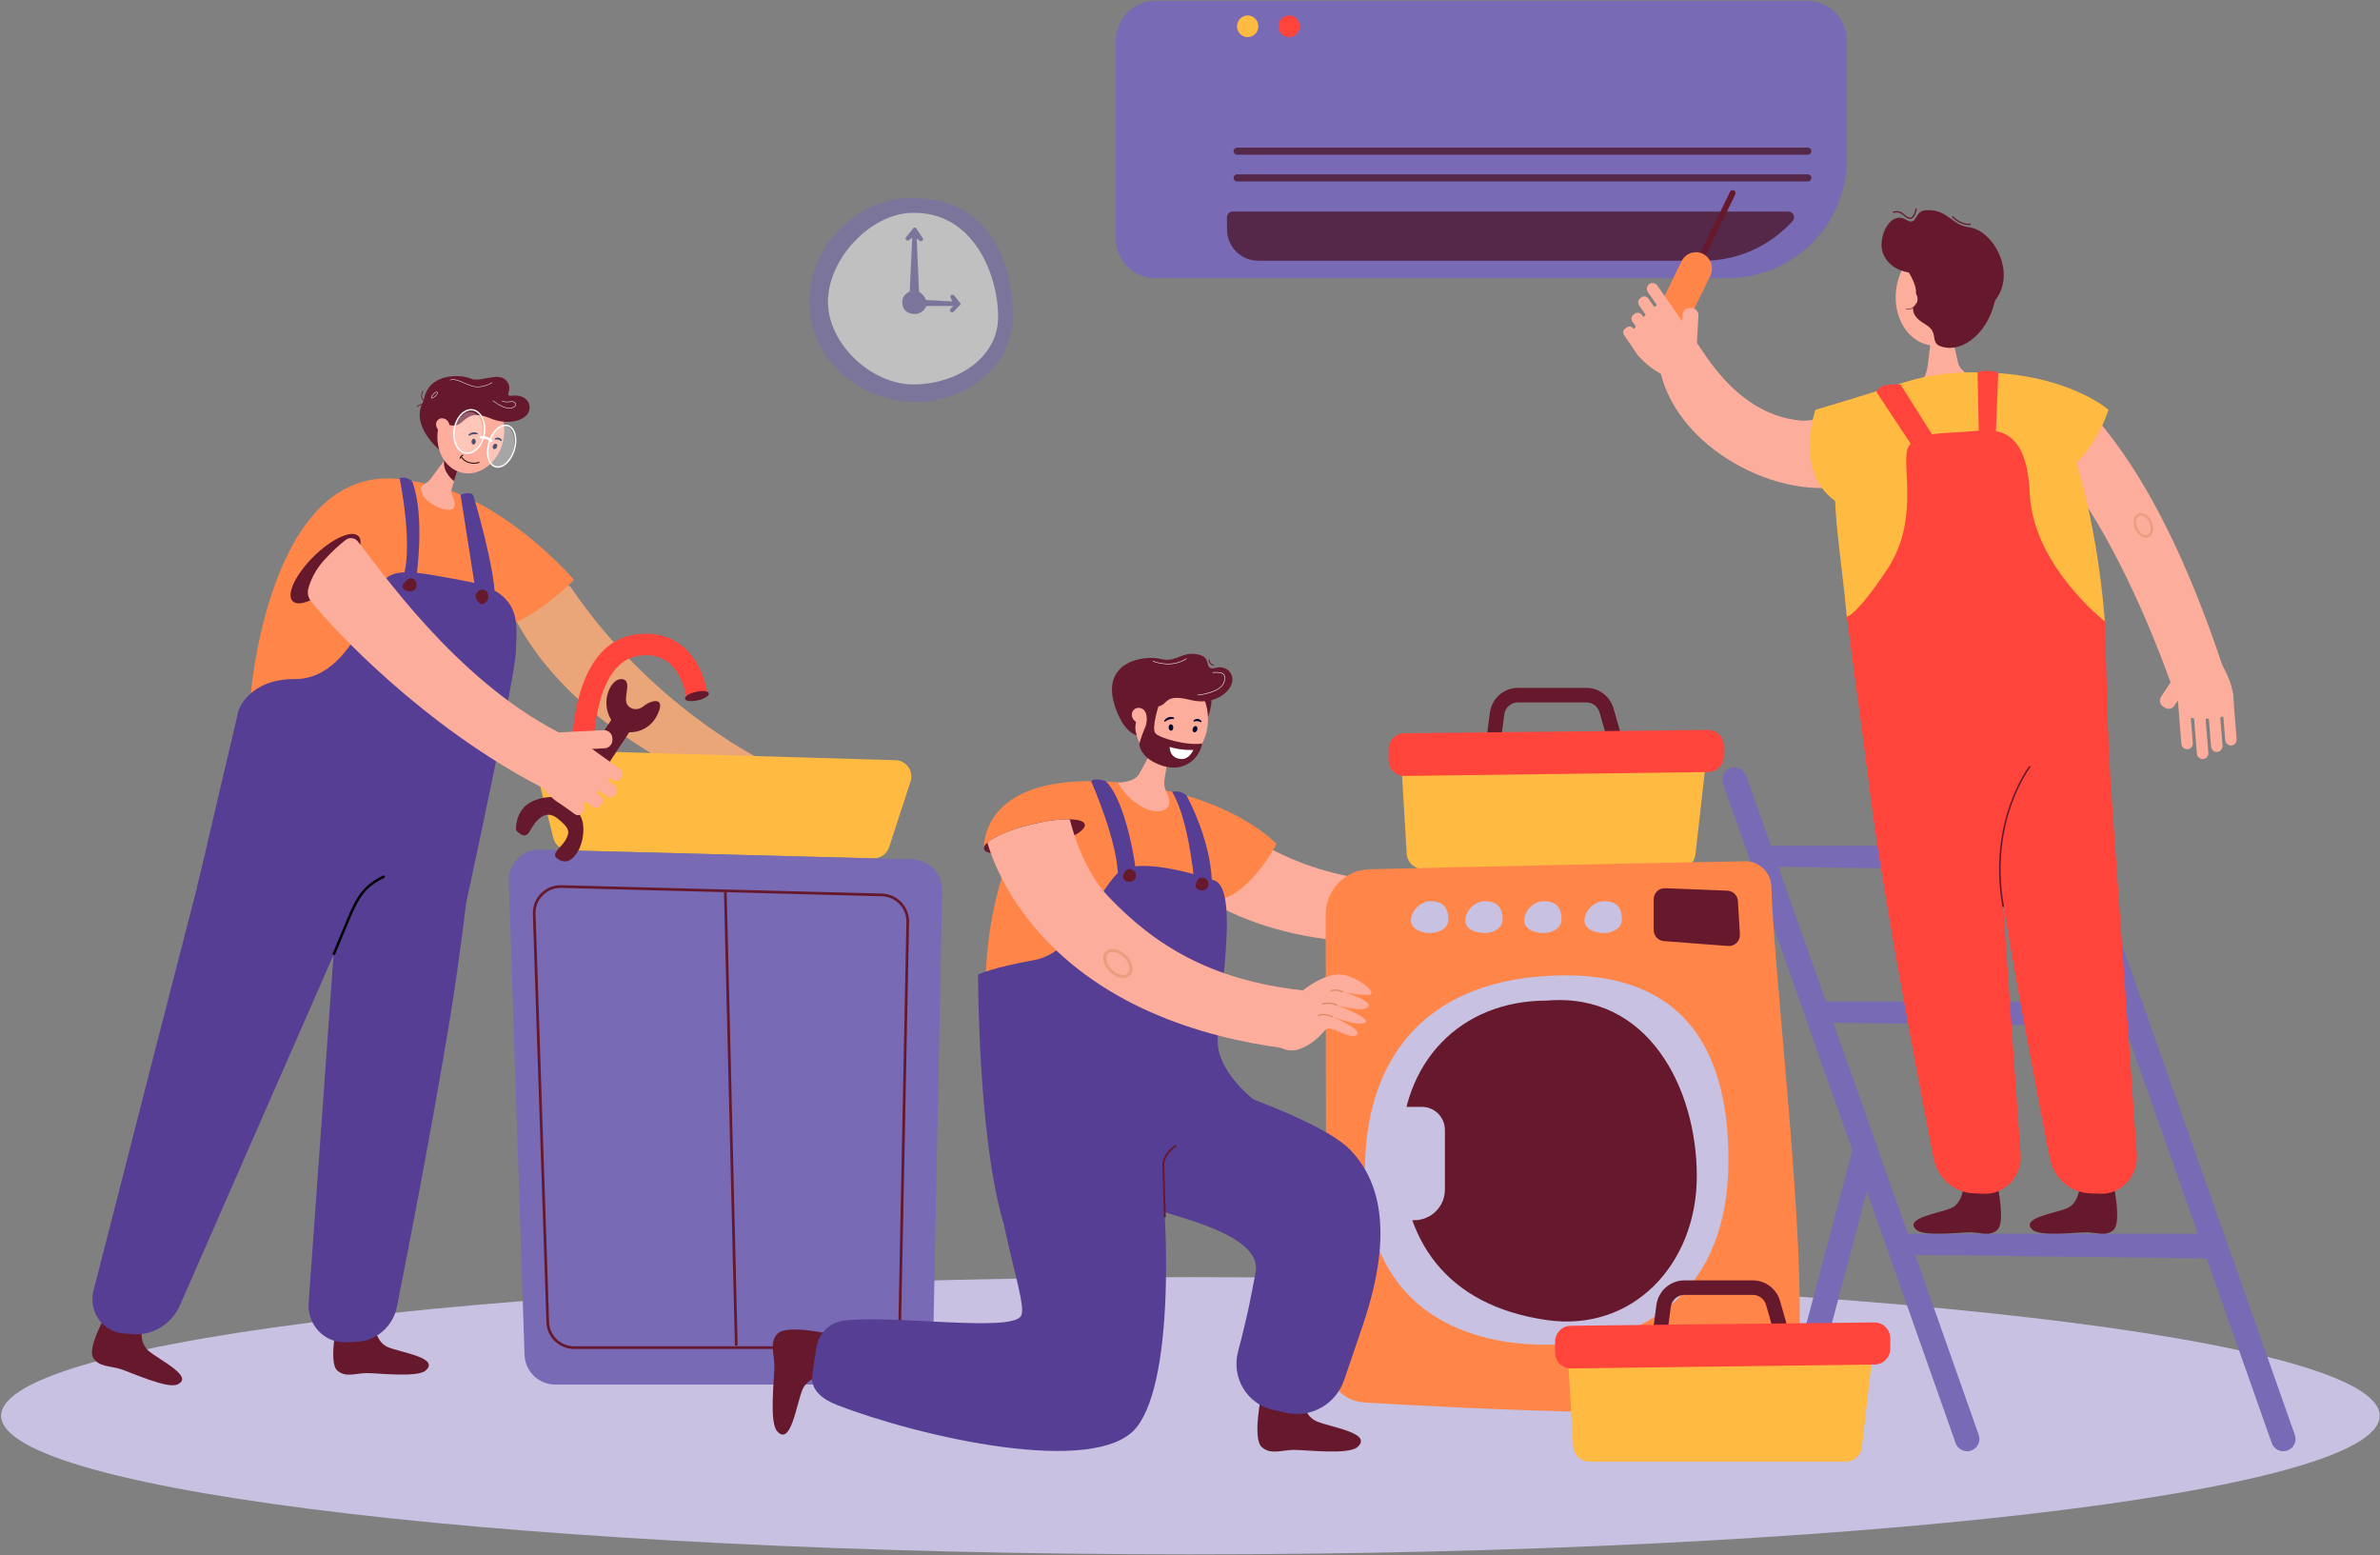 <svg width="1641" height="1072" viewBox="0 0 1641 1072" fill="none" xmlns="http://www.w3.org/2000/svg">
<rect x="0" y="0" width="1641" height="1072" fill="#808080" stroke="none"/>
<path d="M820.785 1071.45C1273.66 1071.45 1640.79 1028.68 1640.79 975.915C1640.79 923.152 1273.66 880.38 820.785 880.38C367.91 880.38 0.782 923.152 0.782 975.915C0.782 1028.68 367.91 1071.45 820.785 1071.45Z" fill="#C8C1E1"/>
<g opacity="0.5">
<path d="M558.161 204.149C559.833 167.464 592.299 136.446 628.484 136.446C679.746 136.446 696.561 176.305 698.581 212.972C700.681 251.057 667.606 277.12 631.424 277.12C595.24 277.12 556.085 249.724 558.161 204.149Z" fill="#786AB5"/>
<path d="M570.879 207.99C570.879 178.776 599.61 147.655 628.38 146.719C670.938 145.337 688.199 189.161 688.199 218.375C688.199 247.587 658.488 265.003 629.705 265.003C600.922 265.003 570.879 237.203 570.879 207.99Z" fill="white"/>
<path d="M622.215 207.003C622.601 203.014 626.778 200.357 630.726 200.357C634.675 200.357 638.912 205.185 638.912 209.193C638.912 213.201 634.675 216.474 630.726 216.474C626.779 216.473 621.5 214.396 622.215 207.003Z" fill="#786AB5"/>
<path d="M630.726 210.658H632.156C632.94 210.658 633.575 210.014 633.575 209.218C633.575 208.422 635.363 205.722 634.578 205.722L633.783 204.027L632.079 164.567L633.849 165.67C634.298 166.326 635.182 166.483 635.823 166.037C636.465 165.586 636.628 164.688 636.182 164.035L631.816 157.608C631.463 157.088 630.82 156.862 630.224 157.052C629.631 157.239 629.23 157.797 629.23 158.428L626.865 209.11C626.866 209.905 629.946 210.658 630.726 210.658Z" fill="#786AB5"/>
<path d="M625.825 165.877C626.235 165.877 626.646 165.696 626.926 165.347L632.314 161.432C632.809 160.814 632.154 157.811 631.544 157.309C630.94 156.809 630.044 156.899 629.55 157.517L624.726 163.528C624.229 164.146 624.321 165.052 624.931 165.555C625.194 165.771 625.509 165.877 625.825 165.877Z" fill="#786AB5"/>
<path d="M656.438 215.322C656.808 215.322 657.18 215.174 657.458 214.882L661.671 210.451C662.067 210.035 662.182 209.42 661.957 208.887C661.736 208.356 661.22 208.012 660.653 208.012H660.649L627.166 206.226C626.385 206.228 625.938 208.734 625.938 209.528V210.98C625.938 211.776 626.573 212.419 627.357 212.419C628.142 212.419 629.908 213.134 629.908 212.339L628.776 210.966L657.301 210.9L655.417 212.883C654.872 213.455 654.887 214.366 655.45 214.919C655.727 215.19 656.081 215.322 656.438 215.322Z" fill="#786AB5"/>
<path d="M660.651 210.892C660.965 210.892 661.286 210.785 661.549 210.567C662.156 210.063 662.245 209.156 661.752 208.54L657.811 203.643C657.309 203.026 656.418 202.938 655.814 203.439C655.207 203.942 655.119 204.849 655.612 205.465L657.16 209.132C657.441 209.48 660.241 210.892 660.651 210.892Z" fill="#786AB5"/>
</g>
<path d="M1356.34 1000.36C1357.27 1000.36 1358.22 1000.21 1359.15 999.878C1363.55 998.326 1365.86 993.501 1364.31 989.103L1203.94 534.506C1202.39 530.106 1197.56 527.797 1193.16 529.35C1188.76 530.902 1186.45 535.726 1188.01 540.126L1348.38 994.722C1349.6 998.193 1352.86 1000.36 1356.34 1000.36Z" fill="#786AB5"/>
<path d="M1574.31 1000.36C1575.24 1000.36 1576.19 1000.21 1577.12 999.878C1581.52 998.326 1583.83 993.501 1582.28 989.103L1421.91 534.506C1420.36 530.106 1415.53 527.797 1411.13 529.35C1406.73 530.902 1404.43 535.726 1405.98 540.126L1566.35 994.722C1567.57 998.193 1570.83 1000.36 1574.31 1000.36Z" fill="#786AB5"/>
<path d="M1306.44 850.454L1524.4 850.422L1530.44 867.55L1311.55 864.946L1306.44 850.454Z" fill="#786AB5"/>
<path d="M1244.34 690.422L1462.3 690.391L1468.34 707.518L1249.45 704.913L1244.34 690.422Z" fill="#786AB5"/>
<path d="M1213.38 583.047L1431.34 583.015L1437.38 600.143L1218.49 597.538L1213.38 583.047Z" fill="#786AB5"/>
<path d="M1240.61 972.381C1244.35 972.381 1247.76 969.882 1248.77 966.098L1294.2 794.771C1295.39 790.261 1292.71 785.637 1288.2 784.441C1283.69 783.246 1279.06 785.931 1277.87 790.441L1232.44 961.768C1231.24 966.278 1233.93 970.901 1238.44 972.098C1239.16 972.29 1239.89 972.381 1240.61 972.381Z" fill="#786AB5"/>
<path d="M796.711 0.578H1246.04C1261.14 0.578 1273.38 12.82 1273.38 27.921V109.484C1273.38 154.909 1236.56 191.734 1191.13 191.734H796.71C781.609 191.734 769.368 179.493 769.368 164.392V27.92C769.368 12.819 781.61 0.578 796.711 0.578Z" fill="#786AB5"/>
<path d="M1233.15 145.854C1236.51 145.854 1238.26 149.915 1235.98 152.415C1220.69 169.172 1198.88 179.702 1174.6 179.702H867.397C855.58 179.702 846 169.979 846 157.984V149.756C846 147.601 847.721 145.854 849.845 145.854H1233.15Z" fill="#552748"/>
<path d="M852.923 125.069H1246.56C1247.89 125.069 1248.96 123.978 1248.96 122.63C1248.96 121.281 1247.89 120.19 1246.56 120.19H852.923C851.595 120.19 850.52 121.281 850.52 122.63C850.52 123.978 851.595 125.069 852.923 125.069Z" fill="#552748"/>
<path d="M852.923 106.629H1246.56C1247.89 106.629 1248.96 105.537 1248.96 104.19C1248.96 102.842 1247.89 101.751 1246.56 101.751H852.923C851.595 101.751 850.52 102.842 850.52 104.19C850.52 105.536 851.595 106.629 852.923 106.629Z" fill="#552748"/>
<path d="M852.921 18.139C852.921 14.017 856.213 10.675 860.274 10.675C864.336 10.675 867.628 14.017 867.628 18.139C867.628 22.261 864.336 25.603 860.274 25.603C856.213 25.603 852.921 22.261 852.921 18.139Z" fill="#FFBA41"/>
<path d="M881.471 18.139C881.471 14.017 884.764 10.675 888.824 10.675C892.886 10.675 896.179 14.017 896.179 18.139C896.179 22.261 892.886 25.603 888.824 25.603C884.764 25.603 881.471 22.261 881.471 18.139Z" fill="#FF443C"/>
<path d="M1525.41 476.162C1527.58 475.984 1529.5 477.637 1529.67 479.84L1532.42 514.017C1532.59 516.218 1530.96 518.166 1528.79 518.345C1526.62 518.525 1524.7 516.87 1524.53 514.668L1521.78 480.491C1521.61 478.291 1523.24 476.341 1525.41 476.162Z" fill="#FDAD9B"/>
<path d="M1515.31 476.997C1517.48 476.818 1519.4 478.473 1519.58 480.675L1522.64 518.896C1522.82 521.099 1521.19 523.046 1519.02 523.227C1516.85 523.406 1514.93 521.751 1514.76 519.549L1511.69 481.328C1511.51 479.124 1513.14 477.177 1515.31 476.997Z" fill="#FDAD9B"/>
<path d="M1511 457.329L1512.17 458.125C1514.35 459.613 1514.94 462.646 1513.48 464.864L1499.2 486.474C1497.73 488.692 1494.74 489.29 1492.56 487.801L1491.39 487.004C1489.2 485.517 1488.61 482.484 1490.08 480.267L1504.36 458.657C1505.83 456.44 1508.81 455.842 1511 457.329Z" fill="#FDAD9B"/>
<path d="M1505.21 477.833C1507.38 477.654 1509.3 479.309 1509.48 481.51L1511.94 512.148C1512.11 514.35 1510.48 516.298 1508.32 516.478C1506.15 516.656 1504.23 515.002 1504.05 512.801L1501.59 482.162C1501.41 479.96 1503.04 478.012 1505.21 477.833Z" fill="#FDAD9B"/>
<path d="M1530.7 456.131C1530.7 456.131 1543.7 474.916 1539.05 490.528C1537.44 495.932 1507.64 497.561 1504.47 492.12C1501.29 486.681 1501.61 465.824 1501.61 465.824L1530.7 456.131Z" fill="#FDAD9B"/>
<path d="M1535.43 475.304C1537.6 475.124 1539.51 476.776 1539.69 478.973L1542.14 509.548C1542.32 511.745 1540.69 513.689 1538.53 513.868C1536.36 514.046 1534.45 512.395 1534.27 510.198L1531.82 479.623C1531.64 477.425 1533.27 475.481 1535.43 475.304Z" fill="#FDAD9B"/>
<path d="M1496.57 470.193C1481.26 428.174 1456.05 369.011 1422.84 325.782C1415.14 315.766 1412.06 312.057 1406.76 306.888C1402.5 302.729 1404.87 290.372 1411.8 282.891C1418.3 275.87 1430.67 273.342 1433.23 275.234C1437.6 278.45 1443.18 285.372 1451.93 296.393C1482.35 334.687 1508.57 387.732 1532.39 458.857L1496.57 470.193Z" fill="#FDAD9B"/>
<g opacity="0.5">
<path d="M1477.55 370.232C1475.38 369.418 1473.37 367.356 1472.19 364.717C1470.19 360.264 1471.1 355.469 1474.23 354.027C1475.41 353.478 1476.78 353.463 1478.17 353.984C1480.34 354.798 1482.35 356.861 1483.53 359.5C1485.53 363.953 1484.61 368.748 1481.49 370.189C1480.88 370.471 1480.22 370.612 1479.54 370.612C1478.9 370.612 1478.23 370.485 1477.55 370.232ZM1474.92 355.531C1472.66 356.575 1472.1 360.471 1473.7 364.039C1474.71 366.283 1476.36 368.018 1478.13 368.68C1479.1 369.042 1480.02 369.044 1480.8 368.685C1483.06 367.641 1483.62 363.745 1482.02 360.177C1481.01 357.933 1479.35 356.198 1477.59 355.534C1477.1 355.353 1476.63 355.263 1476.18 355.263C1475.73 355.263 1475.31 355.352 1474.92 355.531Z" fill="#E08B65"/>
</g>
<path d="M1350.12 250.195L1345.54 229.998L1344.2 224.118L1336.37 189.544L1332.55 223.058L1330.25 243.173L1329.53 249.54C1329.04 253.861 1327.9 259.98 1324.45 263.509C1323.05 264.938 1312.63 268.17 1321.65 273.056C1332.88 279.144 1355.17 272.894 1364.19 263.187C1364.12 263.168 1351.6 256.723 1350.12 250.195Z" fill="#FDAD9B"/>
<path d="M1307.96 196.152C1311.98 176.515 1328.25 163.34 1344.29 166.723C1360.34 170.106 1370.09 188.766 1366.07 208.402C1362.05 228.038 1345.78 241.215 1329.74 237.832C1313.69 234.449 1303.94 215.789 1307.96 196.152Z" fill="#FDAD9B"/>
<path d="M1321.28 188.405C1304.31 187.772 1296.83 177.244 1297.31 168.057C1297.92 156.275 1305.99 146.405 1314.16 151.42C1322.34 156.435 1319.48 145.437 1327.73 144.915C1343.16 143.943 1345.22 155.181 1357.68 156.661C1374.11 158.613 1390.86 187.91 1375.55 207.212C1375.55 207.212 1334.68 188.905 1321.28 188.405Z" fill="#66192D"/>
<path d="M1307.08 175.405C1307.08 175.405 1323.86 194.434 1320.75 204.194C1317.64 213.953 1317.96 217.893 1328.12 223.992C1338.3 230.09 1328.34 237.997 1342.36 239.681C1356.39 241.365 1374.86 225.791 1376.89 198.05C1378.02 182.583 1370.01 171.803 1370.01 171.803L1307.08 175.405Z" fill="#66192D"/>
<path d="M1311.66 203.064C1313.92 200.27 1317.75 199.668 1320.21 201.723C1322.67 203.776 1322.83 207.708 1320.57 210.502C1318.3 213.296 1314.47 213.898 1312.01 211.844C1309.55 209.791 1309.39 205.86 1311.66 203.064Z" fill="#FDAD9B"/>
<path d="M1371.98 203.265C1372.03 203.265 1372.09 203.256 1372.14 203.238C1372.36 203.153 1372.48 202.9 1372.4 202.672C1370.93 198.708 1366.93 196.988 1366.76 196.917C1366.53 196.82 1366.28 196.928 1366.18 197.152C1366.09 197.375 1366.19 197.634 1366.42 197.728C1366.45 197.744 1370.24 199.377 1371.57 202.976C1371.64 203.154 1371.81 203.265 1371.98 203.265Z" fill="#66192D"/>
<path d="M1366.29 195.626C1366.32 195.626 1366.35 195.623 1366.38 195.618C1366.43 195.607 1371.58 194.49 1371.77 190.14C1371.78 189.897 1371.59 189.692 1371.35 189.682C1371.11 189.676 1370.9 189.859 1370.89 190.103C1370.73 193.774 1366.25 194.744 1366.2 194.753C1365.96 194.803 1365.81 195.036 1365.86 195.274C1365.9 195.482 1366.09 195.626 1366.29 195.626Z" fill="#66192D"/>
<path d="M1316.98 150.913C1317.45 150.913 1317.91 150.791 1318.34 150.546C1320.72 149.189 1321.55 144.421 1321.58 144.218C1321.63 143.979 1321.46 143.752 1321.22 143.71C1320.98 143.671 1320.76 143.832 1320.72 144.071C1320.71 144.117 1319.92 148.63 1317.9 149.781C1317.37 150.082 1316.81 150.113 1316.18 149.871C1314.94 149.392 1314 148.62 1313.09 147.874C1311.29 146.397 1309.43 144.87 1305.4 145.861C1305.16 145.918 1305.02 146.157 1305.08 146.392C1305.14 146.628 1305.38 146.772 1305.61 146.715C1309.21 145.828 1310.75 147.092 1312.53 148.554C1313.49 149.345 1314.49 150.163 1315.86 150.694C1316.25 150.84 1316.62 150.913 1316.98 150.913Z" fill="#66192D"/>
<path d="M1357.4 155.131C1357.74 155.131 1358.08 155.117 1358.43 155.087C1358.67 155.066 1358.85 154.852 1358.83 154.608C1358.81 154.367 1358.6 154.192 1358.35 154.209C1351.82 154.775 1346.67 149.129 1346.61 149.072C1346.45 148.891 1346.17 148.876 1345.99 149.038C1345.81 149.2 1345.8 149.479 1345.96 149.66C1346.17 149.896 1350.94 155.131 1357.4 155.131Z" fill="#66192D"/>
<path d="M1315.83 213.407C1317.29 213.407 1319.57 212.765 1321.52 209.451C1321.58 209.35 1321.55 209.221 1321.45 209.161C1321.35 209.102 1321.22 209.135 1321.16 209.235C1318.18 214.282 1314.61 212.825 1314.46 212.76C1314.35 212.713 1314.23 212.763 1314.18 212.872C1314.14 212.979 1314.18 213.103 1314.29 213.15C1314.31 213.156 1314.91 213.407 1315.83 213.407Z" fill="#66192D"/>
<path d="M1144.97 256.969C1141.57 248.638 1167.98 234.303 1167.98 234.303C1170.87 233.672 1193.12 285.322 1241.36 289.896C1258.54 291.526 1290.7 273.604 1293.88 270.256C1294.3 269.81 1322.55 296.36 1322.55 296.36C1316.79 302.425 1304.09 323.968 1281.43 332.201C1234.57 349.233 1158.42 312.92 1144.97 256.969Z" fill="#FDAD9B"/>
<path d="M1353.98 816.579C1353.98 816.579 1353.67 829.265 1345.21 832.844C1336.75 836.422 1312.24 839.651 1321.4 847.807C1326.65 852.488 1351.42 849.464 1358.41 849.464C1365.4 849.464 1371.97 852.558 1377.16 847.807C1382.88 842.583 1377.16 816.578 1377.16 816.578C1377.16 816.578 1371.13 819.766 1365.7 819.625C1357.88 819.419 1353.98 816.579 1353.98 816.579Z" fill="#66192D"/>
<path d="M1281.01 433.707C1281.01 433.707 1279.32 490.961 1297.32 600.798C1310.32 680.091 1325.66 759.994 1333.19 798.298C1335.88 812.001 1347.24 822.02 1360.69 822.569L1367.93 822.863C1382.48 823.455 1394.28 810.77 1393.22 795.689L1374.96 536.532L1370.46 451.235L1281.01 433.707Z" fill="#FF443C"/>
<path d="M1434.09 816.579C1434.09 816.579 1433.77 829.265 1425.32 832.844C1416.86 836.422 1392.35 839.651 1401.51 847.807C1406.76 852.488 1431.53 849.464 1438.52 849.464C1445.51 849.464 1452.07 852.558 1457.27 847.807C1462.98 842.583 1457.27 816.578 1457.27 816.578C1457.27 816.578 1451.23 819.766 1445.81 819.625C1437.99 819.419 1434.09 816.579 1434.09 816.579Z" fill="#66192D"/>
<path d="M1361.11 433.707C1361.11 433.707 1359.43 490.961 1377.43 600.798C1390.43 680.091 1405.77 759.994 1413.3 798.298C1415.99 812.001 1427.34 822.02 1440.8 822.569L1448.03 822.863C1462.58 823.455 1474.39 810.77 1473.33 795.689L1455.07 536.532L1450.57 451.235L1361.11 433.707Z" fill="#FF443C"/>
<path d="M1417.12 283.954C1417.12 283.954 1403.24 249.371 1337.43 258.391C1242.52 271.398 1265.45 338.579 1273.38 425.196C1273.38 425.196 1360.14 421.683 1451.28 428.333C1451.28 428.333 1445.31 335.801 1417.12 283.954Z" fill="#FFBA41"/>
<path d="M1453.81 282.446C1453.81 282.446 1442.52 320.168 1412.83 331.26C1384.61 341.801 1285.51 360.052 1264.77 344.897C1237.01 324.606 1251.78 282.446 1251.78 282.446C1251.78 282.446 1270.43 277.114 1314.6 263.209C1318.75 261.897 1323.08 260.751 1327.6 259.797C1335.2 258.202 1342.9 257.406 1350.51 256.998C1420.65 253.247 1453.81 282.446 1453.81 282.446Z" fill="#FFBA41"/>
<path d="M1381.18 625.318C1381.21 625.318 1381.24 625.316 1381.28 625.31C1381.58 625.256 1381.77 624.97 1381.72 624.671C1376.29 594.309 1381.54 569.87 1386.9 554.714C1392.7 538.309 1399.86 528.977 1399.93 528.886C1400.11 528.646 1400.07 528.3 1399.83 528.113C1399.59 527.928 1399.24 527.972 1399.06 528.211C1398.77 528.585 1370.16 566.295 1380.64 624.866C1380.68 625.131 1380.92 625.318 1381.18 625.318Z" fill="#66192D"/>
<path d="M1451.28 428.334C1451.28 428.334 1401.65 389.848 1399.49 340.098C1397.33 290.349 1372.75 296.239 1356.34 297.549C1339.93 298.858 1317.35 297.549 1314.78 311.295C1312.2 325.042 1322.52 360.391 1301.23 392.466C1279.95 424.543 1273.38 425.196 1273.38 425.196L1287.2 528.548L1453.65 509.64L1451.28 428.334Z" fill="#FF443C"/>
<path d="M1376.05 301.04L1377.77 256.891C1377.77 256.891 1369.05 254.184 1363.52 256.665L1364.53 303.67L1376.05 301.04Z" fill="#FF443C"/>
<path d="M1334.77 303.671L1310.45 265.087C1310.45 265.087 1295.55 263.472 1293.88 270.255L1322.54 313.696L1334.77 303.671Z" fill="#FF443C"/>
<path d="M1166.39 191.124C1167.38 191.625 1168.6 191.206 1169.09 190.197L1196.48 134.03C1196.97 133.019 1196.56 131.782 1195.56 131.282C1194.57 130.781 1193.35 131.199 1192.86 132.21L1165.47 188.376C1164.98 189.388 1165.39 190.623 1166.39 191.124Z" fill="#66192D"/>
<path d="M1139.21 246.86C1144.67 249.6 1151.34 247.313 1154.04 241.774L1179.25 190.063C1181.95 184.524 1179.7 177.751 1174.24 175.011C1168.79 172.271 1162.11 174.559 1159.41 180.097L1134.2 231.809C1131.5 237.347 1133.75 244.12 1139.21 246.86Z" fill="#FF8548"/>
<path d="M1143.19 239.02L1142.29 239.665C1140.76 240.765 1138.62 240.396 1137.54 238.842L1125.54 221.664C1124.45 220.111 1124.82 217.94 1126.35 216.84L1127.24 216.196C1128.77 215.095 1130.91 215.465 1131.99 217.018L1144 234.197C1145.08 235.75 1144.72 237.92 1143.19 239.02Z" fill="#FDAD9B"/>
<path d="M1151.4 233.115L1150.61 233.677C1149.05 234.8 1146.87 234.422 1145.76 232.837L1130.14 210.474C1129.03 208.89 1129.4 206.676 1130.97 205.552L1131.75 204.99C1133.31 203.866 1135.49 204.244 1136.6 205.827L1152.22 228.191C1153.33 229.775 1152.96 231.991 1151.4 233.115Z" fill="#FDAD9B"/>
<path d="M1164.6 248.076L1163.2 247.998C1160.57 247.85 1158.54 245.547 1158.68 242.88L1160.1 216.9C1160.25 214.233 1162.51 212.171 1165.14 212.32L1166.55 212.398C1169.18 212.546 1171.21 214.848 1171.06 217.515L1169.64 243.496C1169.5 246.163 1167.23 248.225 1164.6 248.076Z" fill="#FDAD9B"/>
<path d="M1159.27 227.447C1157.49 228.726 1155.01 228.296 1153.75 226.494L1136.23 201.418C1134.97 199.616 1135.4 197.097 1137.17 195.818C1138.95 194.542 1141.43 194.97 1142.69 196.772L1160.21 221.848C1161.47 223.65 1161.05 226.169 1159.27 227.447Z" fill="#FDAD9B"/>
<path d="M1148.26 259.309C1148.26 259.309 1127.64 249.887 1123.79 234.052C1122.46 228.571 1142.75 205.788 1148.22 208.82C1153.69 211.852 1168.4 235.911 1168.4 235.911L1148.26 259.309Z" fill="#FDAD9B"/>
<path d="M1135.12 244.864L1133.98 245.685C1132.52 246.734 1130.48 246.381 1129.45 244.902L1119.79 231.078C1118.76 229.599 1119.11 227.53 1120.56 226.48L1121.7 225.66C1123.16 224.61 1125.2 224.963 1126.24 226.442L1135.89 240.266C1136.93 241.745 1136.58 243.814 1135.12 244.864Z" fill="#FDAD9B"/>
<path d="M257.876 911.094C257.876 911.094 258.218 924.756 267.462 928.61C276.707 932.463 303.492 935.941 293.483 944.725C287.74 949.765 260.674 946.508 253.035 946.508C245.392 946.508 238.218 949.839 232.539 944.724C226.293 939.097 232.541 911.094 232.541 911.094C232.541 911.094 239.134 914.529 245.064 914.375C253.611 914.153 257.876 911.094 257.876 911.094Z" fill="#66192D"/>
<path d="M98.571 911.497C98.571 911.497 94.722 924.61 102.347 931.103C109.972 937.597 134.414 949.092 122.2 954.398C115.192 957.442 90.416 946.072 83.14 943.738C75.863 941.403 68.016 942.382 64.171 935.776C59.942 928.511 74.447 903.754 74.447 903.754C74.447 903.754 79.677 909.04 85.37 910.706C93.574 913.106 98.571 911.497 98.571 911.497Z" fill="#66192D"/>
<path d="M261.692 624.831C258.416 623.554 257.19 618.711 258.96 614.035C260.01 611.263 261.935 609.032 264.109 608.064C265.494 607.447 266.887 607.379 268.135 607.863C271.411 609.142 272.636 613.985 270.866 618.66C269.816 621.431 267.892 623.663 265.718 624.631C264.939 624.978 264.16 625.151 263.405 625.151C262.815 625.151 262.24 625.045 261.692 624.831ZM264.797 609.614C263.028 610.401 261.44 612.278 260.546 614.637C259.128 618.381 259.935 622.328 262.309 623.253C263.124 623.572 264.065 623.513 265.03 623.083C266.799 622.296 268.387 620.418 269.28 618.06C270.698 614.315 269.891 610.369 267.517 609.444C267.172 609.31 266.804 609.242 266.422 609.242C265.9 609.242 265.353 609.366 264.797 609.614Z" fill="#E08B65"/>
<path d="M514.738 550.849L523.769 523.141C521.537 521.558 448.559 485.771 393.389 404.556C393.389 404.556 391.235 400.104 372.807 409.594C353.919 419.32 355.339 426.723 355.339 426.723C399.713 512.318 513.462 549.944 514.738 550.849Z" fill="#EAA678"/>
<path d="M326.458 576.573C324.087 602.709 316.888 662.273 310.038 703.466C296.861 782.666 281.304 862.471 273.681 900.73C270.946 914.418 259.438 924.422 245.791 924.964L238.462 925.257C223.717 925.853 211.742 913.187 212.817 898.119L229.982 658.212L231.34 639.282L234.63 577.777C245.969 581.41 209.726 564.509 217.463 572.256L200.836 557.652C200.836 557.652 299.455 546.209 326.458 576.573Z" fill="#553E93"/>
<path d="M265.109 578.092L229.981 658.211L124.105 899.695C118.289 912.966 104.861 921.008 90.734 919.67L84.573 919.086C70.037 917.708 60.452 903.058 64.722 888.753C64.722 888.753 149.137 558.325 153.042 546.526C153.042 546.526 199.242 554.414 231.559 564.771C242.901 568.406 257.371 570.344 265.109 578.092Z" fill="#553E93"/>
<path d="M216.375 357.006C216.375 357.006 240.474 321.699 294.438 333.776C353.861 347.074 357.89 379.315 350.827 441.248C346.353 480.48 332.957 553.845 322.969 609.379C322.969 609.379 270.687 545.947 171.014 487.144C171.014 487.144 193.777 389.733 216.375 357.006Z" fill="#FF8548"/>
<path d="M172.793 479.82C172.793 479.82 182.74 492.624 210.084 479.82C242.449 464.664 307.275 432.047 333.735 434.061C360.197 436.075 395.777 399.744 395.777 399.744C395.777 399.744 361.768 359.755 317.542 341.039C313.388 339.274 309.027 337.659 304.449 336.222C296.761 333.813 288.849 332.42 281.058 331.007C185.517 313.683 172.793 479.82 172.793 479.82Z" fill="#FF8548"/>
<path d="M290.542 338.935C289.256 333.247 293.687 334.435 296.756 330.302L306.253 317.512L309.017 313.789L325.271 291.896L317.675 316.689L313.114 331.569L311.671 336.279C310.691 339.476 311.392 340.226 312.766 343.788C313.323 345.231 315.277 350.957 309.878 351.474C305.034 351.938 292.18 346.186 290.542 338.935Z" fill="#FDAD9B"/>
<path d="M302.824 309.971C302.824 309.971 282.005 292.785 292.147 276.319C302.292 259.853 307.991 300.474 307.991 300.474L305.513 310.131L302.824 309.971Z" fill="#66192D"/>
<path d="M306.319 317.089C306.293 317.23 306.269 317.371 306.252 317.513C305.017 325.782 313.049 331.603 313.049 331.603L313.113 331.57L317.674 316.69C315.176 315.097 311.53 313.215 309.016 313.79C307.702 314.091 306.697 315.061 306.319 317.089Z" fill="#66192D"/>
<path d="M346.899 304.082C350.271 289.262 343.041 274.98 330.751 272.183C318.46 269.387 305.762 279.134 302.391 293.955C299.017 308.775 306.248 323.057 318.538 325.853C330.829 328.65 343.527 318.903 346.899 304.082Z" fill="#FDAD9B"/>
<path d="M306.363 291.567C306.363 291.567 312.89 295.601 317.83 291.452C322.769 287.304 326.198 283.458 338.266 288.444C350.335 293.43 362.912 289.917 364.806 283.207C366.699 276.498 360.793 271.88 353.492 272.722C346.193 273.565 354.783 268.962 349.203 262.444C343.621 255.927 331.204 263.927 324.557 260.97C317.912 258.014 294.885 256.667 292.149 276.318L306.363 291.567Z" fill="#66192D"/>
<path d="M301.765 295.789C303.424 297.972 306.352 298.54 308.303 297.057C310.254 295.574 310.491 292.601 308.832 290.419C307.172 288.235 304.245 287.667 302.293 289.149C300.342 290.633 300.106 293.606 301.765 295.789Z" fill="#FDAD9B"/>
<path d="M351.294 281.604C351.869 281.604 352.419 281.529 352.927 281.363C355.326 280.576 355.935 279.311 355.705 278.386C355.433 277.293 353.907 276.376 351.831 276.735C348.258 277.355 346.224 276.283 346.203 276.272L346.055 276.547C346.142 276.593 348.212 277.678 351.883 277.043C353.787 276.712 355.165 277.507 355.402 278.462C355.598 279.25 355.024 280.347 352.829 281.067C348.289 282.555 339.926 276.108 339.843 276.043L339.652 276.288C339.961 276.529 346.54 281.604 351.294 281.604Z" fill="white"/>
<path d="M329.311 266.831C334.392 266.831 339.126 264.215 339.444 263.796L339.196 263.607C338.94 263.923 331.962 267.933 325.715 266.005C323.662 265.372 321.85 264.581 320.098 263.815C316.569 262.274 313.519 260.942 310.256 261.816L310.336 262.115C313.492 261.272 316.497 262.581 319.973 264.1C321.733 264.868 323.553 265.664 325.623 266.303C326.834 266.677 328.084 266.831 329.311 266.831Z" fill="white"/>
<path d="M297.72 274.605C297.467 274.531 297.2 274.273 297.356 273.471L297.376 273.421C297.476 273.256 299.83 269.394 301.464 270.25C301.666 270.357 301.959 270.64 301.674 271.338C301.149 272.622 298.942 274.629 297.901 274.629C297.836 274.63 297.775 274.622 297.72 274.605ZM297.657 273.558C297.599 273.869 297.583 274.241 297.809 274.308C298.508 274.51 300.862 272.501 301.385 271.22C301.607 270.678 301.39 270.563 301.319 270.526C301.204 270.465 301.083 270.436 300.953 270.436C299.82 270.437 298.241 272.599 297.657 273.558Z" fill="white"/>
<path d="M329.068 299.424C329.204 299.396 329.328 299.305 329.391 299.167C329.499 298.937 329.399 298.661 329.169 298.553C329.033 298.489 326.013 296.716 323.114 299.55C322.932 299.729 322.919 300.018 323.094 300.205C323.269 300.392 323.528 300.356 323.749 300.225C325.95 298.919 328.665 299.341 328.778 299.392C328.872 299.435 328.972 299.445 329.068 299.424Z" fill="#060633"/>
<path d="M325.127 304.295C325.03 305.395 325.598 306.343 326.396 306.414C327.194 306.483 327.92 305.65 328.016 304.55C328.114 303.45 327.545 302.501 326.747 302.432C325.948 302.36 325.224 303.195 325.127 304.295Z" fill="#060633"/>
<path d="M345.596 304.074C345.703 304.093 345.82 304.051 345.911 303.944C346.065 303.766 346.086 303.476 345.959 303.297C345.885 303.191 344.345 300.506 341.35 302.163C341.162 302.267 341.056 302.533 341.116 302.767C341.179 302.999 341.374 303.055 341.572 303.008C343.563 302.54 345.339 303.858 345.404 303.944C345.454 304.017 345.522 304.06 345.596 304.074Z" fill="#060633"/>
<path d="M339.996 307.056C339.486 308.037 339.651 309.13 340.361 309.499C341.072 309.868 342.061 309.373 342.569 308.394C343.078 307.415 342.914 306.32 342.204 305.952C341.493 305.583 340.504 306.077 339.996 307.056Z" fill="#060633"/>
<path d="M326.628 319.59C328.766 319.59 330.348 319.084 330.384 319.072C330.553 319.016 330.645 318.833 330.589 318.665C330.533 318.495 330.35 318.405 330.182 318.458C329.869 318.562 322.485 320.907 318.333 314.702C318.232 314.554 318.033 314.515 317.884 314.613C317.736 314.712 317.697 314.912 317.795 315.062C320.277 318.768 323.903 319.59 326.628 319.59Z" fill="#020202"/>
<path d="M317.192 316.237C317.337 316.237 317.468 316.14 317.505 315.995C317.621 315.541 318.012 314.832 319.21 314.033L319.299 313.972C319.44 313.862 319.466 313.659 319.358 313.518C319.248 313.377 319.049 313.351 318.906 313.459C317.754 314.229 317.091 315.016 316.88 315.835C316.836 316.007 316.94 316.183 317.112 316.227C317.139 316.234 317.167 316.237 317.192 316.237Z" fill="#020202"/>
<path d="M339.182 320.927C335.019 317.382 334.575 308.516 338.195 301.162C340.418 296.644 343.767 293.528 347.151 292.828C349.175 292.41 351.06 292.881 352.603 294.196C356.767 297.741 357.209 306.607 353.589 313.961C351.365 318.479 348.016 321.595 344.632 322.295C344.155 322.393 343.683 322.443 343.223 322.443C341.737 322.443 340.36 321.93 339.182 320.927ZM347.346 293.769C344.249 294.409 341.151 297.332 339.055 301.587C335.618 308.57 335.954 316.919 339.803 320.196C341.112 321.311 342.716 321.711 344.438 321.355C347.533 320.715 350.632 317.791 352.727 313.536C356.165 306.553 355.83 298.205 351.979 294.927C350.98 294.077 349.811 293.641 348.547 293.641C348.156 293.641 347.753 293.685 347.346 293.769Z" fill="white"/>
<g opacity="0.3">
<path d="M314.272 292.432C311.434 299.69 312.961 308.167 317.68 311.368C322.401 314.569 328.529 311.279 331.366 304.021C334.204 296.763 332.677 288.284 327.958 285.083C323.237 281.885 317.11 285.174 314.272 292.432Z" fill="white"/>
</g>
<g opacity="0.3">
<path d="M337.899 301.753C335.053 309.046 336.11 317.574 340.263 320.802C344.415 324.031 350.09 320.737 352.937 313.445C355.785 306.153 354.727 297.625 350.574 294.397C346.422 291.168 340.746 294.461 337.899 301.753Z" fill="white"/>
</g>
<path d="M317.846 311.547C312.636 308.075 310.895 298.945 313.966 291.193C315.752 286.685 318.794 283.469 322.308 282.37C324.735 281.612 327.129 281.951 329.231 283.352C334.441 286.823 336.182 295.953 333.113 303.705C331.326 308.214 328.286 311.429 324.77 312.528C323.928 312.792 323.089 312.923 322.265 312.923C320.717 312.923 319.219 312.461 317.846 311.547ZM322.595 283.288C319.405 284.285 316.514 287.372 314.86 291.548C311.946 298.901 313.526 307.514 318.379 310.747C320.233 311.982 322.343 312.281 324.484 311.612C327.673 310.614 330.564 307.527 332.218 303.352C335.131 295.998 333.552 287.385 328.698 284.152C327.489 283.347 326.168 282.94 324.804 282.94C324.077 282.939 323.338 283.054 322.595 283.288Z" fill="white"/>
<path d="M338.621 304.721C338.834 304.721 339.049 304.646 339.22 304.492C339.585 304.161 339.618 303.599 339.29 303.232C339.184 303.113 336.674 300.333 331.682 300.565C331.188 300.587 330.804 301.007 330.829 301.501C330.851 301.996 331.279 302.383 331.766 302.355C335.821 302.181 337.872 304.336 337.956 304.429C338.133 304.622 338.377 304.721 338.621 304.721Z" fill="white"/>
<path d="M291.966 276.49L292.335 276.146C289.525 273.131 291.816 269.653 291.839 269.619L291.42 269.336C291.393 269.375 288.883 273.186 291.966 276.49Z" fill="#66192D"/>
<path d="M287.594 280.633C287.624 280.611 290.522 278.454 292.698 278.759L292.767 278.257C290.391 277.935 287.416 280.135 287.29 280.229L287.594 280.633Z" fill="#66192D"/>
<path d="M201.82 414.465C206.447 418.982 220.332 412.574 232.832 400.153C245.333 387.735 251.716 374.005 247.09 369.489C242.462 364.973 228.577 371.381 216.076 383.801C203.575 396.222 197.192 409.95 201.82 414.465Z" fill="#66192D"/>
<path d="M526.052 538.072C527.48 536.533 529.906 536.441 531.446 537.868L551.653 556.607C553.192 558.034 553.284 560.461 551.857 561.999C550.43 563.539 548.002 563.631 546.464 562.203L526.256 543.464C524.718 542.038 524.625 539.611 526.052 538.072Z" fill="#EAA678"/>
<path d="M519.409 545.235C520.836 543.697 523.263 543.605 524.801 545.032L550.998 569.324C552.538 570.751 552.63 573.178 551.203 574.717C549.776 576.256 547.348 576.348 545.81 574.921L519.613 550.629C518.072 549.202 517.982 546.776 519.409 545.235Z" fill="#EAA678"/>
<path d="M503.709 534.262L505.053 534.057C507.562 533.674 509.928 535.414 510.31 537.924L514.029 562.369C514.411 564.878 512.67 567.243 510.16 567.624L508.818 567.827C506.308 568.208 503.943 566.466 503.561 563.957L499.843 539.517C499.461 537.009 501.201 534.644 503.709 534.262Z" fill="#EAA678"/>
<path d="M512.759 552.395C514.186 550.855 516.612 550.763 518.151 552.19L539.569 572.051C541.108 573.478 541.2 575.905 539.773 577.444C538.346 578.982 535.919 579.075 534.38 577.647L512.962 557.787C511.423 556.36 511.332 553.933 512.759 552.395Z" fill="#EAA678"/>
<path d="M516.945 520.588C516.945 520.588 538.247 525.276 544.963 539.244C547.287 544.077 532.564 569.277 526.812 567.536C521.061 565.795 502.49 546.326 502.49 546.326L516.945 520.588Z" fill="#EAA678"/>
<path d="M532.531 531.029L532.712 530.832C534.086 529.35 536.423 529.262 537.906 530.637L554.227 545.77C555.709 547.145 555.799 549.483 554.424 550.965L554.241 551.161C552.868 552.643 550.531 552.732 549.049 551.356L532.727 536.222C531.244 534.848 531.155 532.511 532.531 531.029Z" fill="#EAA678"/>
<path d="M394.159 524.743L408.958 524.161C408.951 523.985 408.319 505.856 412.591 487.628C417.795 465.431 427.467 453.411 441.341 451.9C453.107 450.619 461.633 454.671 467.424 464.282C472.175 472.167 473.181 480.845 473.19 480.932L487.92 479.38C487.827 478.491 485.492 457.506 470.394 445.309C462.094 438.602 451.781 435.865 439.739 437.177C391.475 442.426 394.026 521.385 394.159 524.743Z" fill="#FF443C"/>
<path d="M488.785 477.916C489.159 479.536 485.778 481.7 481.233 482.751C476.687 483.802 472.699 483.341 472.325 481.722C471.95 480.105 475.332 477.939 479.877 476.888C484.422 475.837 488.41 476.298 488.785 477.916Z" fill="#66192D"/>
<path d="M372.698 542.781L381.569 577.74C382.806 582.615 387.133 586.074 392.161 586.205L602.087 591.69C607.055 591.82 611.517 588.671 613.058 583.947L627.818 538.724C630.145 531.596 624.965 524.233 617.47 524.014L393.004 517.451C379.503 517.057 369.376 529.69 372.698 542.781Z" fill="#FFBA41"/>
<path d="M622.077 954.392H382.823C371.405 954.392 362.046 945.337 361.667 933.926L350.839 607.544C350.436 595.367 360.368 585.363 372.547 585.682L629.001 592.385C640.636 592.689 649.843 602.33 649.612 613.966L643.24 933.647C643.011 945.171 633.601 954.392 622.077 954.392Z" fill="#786AB5"/>
<path d="M376.744 911.341L367.411 629.997C367.234 624.663 369.207 619.64 372.968 615.852C376.728 612.064 381.708 610.046 387.073 610.195L608.139 615.972C618.642 616.246 627.015 625.015 626.807 635.519L621.315 911.088C621.108 921.448 612.509 929.877 602.146 929.877H395.905C385.506 929.878 377.089 921.735 376.744 911.341ZM374.283 617.156C370.885 620.577 369.101 625.117 369.261 629.935L378.595 911.28C378.907 920.67 386.51 928.027 395.906 928.027H602.147C611.509 928.027 619.278 920.412 619.465 911.051L624.957 635.482C625.145 625.993 617.58 618.07 608.092 617.823L387.025 612.046C386.867 612.042 386.712 612.04 386.556 612.04C381.913 612.04 377.569 613.845 374.283 617.156Z" fill="#66192D"/>
<path d="M501.044 615.035L499.193 615.08L506.727 927.602L508.578 927.557L501.044 615.035Z" fill="#66192D"/>
<path d="M321.439 622.207C321.439 622.207 355.608 465.316 355.729 448.653C355.85 431.99 362.013 408.134 321.439 400.621C280.866 393.108 267.29 389.38 259.884 408.216C252.478 427.052 235.753 468.305 203.434 468.105C171.115 467.904 164.403 490.001 164.403 490.001L136.002 611.114L321.439 622.207Z" fill="#553E93"/>
<path d="M230.785 658.512L240.953 634.101C247.391 618.766 251.656 611.363 265.478 604.843L264.74 603.279C250.437 610.024 245.824 618.023 239.355 633.434L229.186 657.848L230.785 658.512Z" fill="#020202"/>
<path d="M385.146 504.793L374.364 543.197C291.577 500.642 228.214 431.942 214.45 414.519C212.424 411.956 211.767 408.594 212.648 405.451C213.995 400.652 216.96 393.296 223.392 386.21C229.655 379.31 234.873 374.843 238.383 372.176C240.95 370.225 244.595 370.635 246.629 373.14C261.509 391.462 313.647 468.039 385.146 504.793Z" fill="#FDAD9B"/>
<path d="M397.661 559.442L433.877 504.753C433.877 504.753 446.771 505.788 453.176 492.878C459.579 479.97 449.114 482.419 443.86 486.71C438.606 491.003 432.092 488.296 431.641 482.906C431.19 477.518 435.439 468.27 428.311 468.106C421.185 467.941 413.549 483.519 421.458 496.26L386.136 549.597C386.136 549.597 356.114 545.436 355.729 571.979C355.729 571.979 361.423 580.036 365.304 572.96C369.187 565.884 375.667 557.313 384.302 564.103C392.936 570.892 393.006 573.618 390.047 578.895C387.089 584.171 379.531 588.3 384.195 591.779C388.858 595.257 393.877 594.561 398.438 586.863C402.999 579.167 404.296 564.531 397.661 559.442Z" fill="#66192D"/>
<path d="M388.214 535.17L387.64 535.971C386.354 537.761 386.769 540.276 388.557 541.561L408.77 556.068C410.559 557.353 413.073 556.939 414.358 555.15L414.934 554.349C416.219 552.559 415.805 550.044 414.016 548.76L393.803 534.252C392.013 532.967 389.5 533.38 388.214 535.17Z" fill="#FDAD9B"/>
<path d="M394.969 525.754L394.31 526.673C393.048 528.431 393.454 530.901 395.211 532.161L418.458 548.848C420.216 550.109 422.686 549.704 423.946 547.947L424.607 547.028C425.868 545.271 425.462 542.801 423.705 541.54L400.458 524.852C398.701 523.592 396.231 523.997 394.969 525.754Z" fill="#FDAD9B"/>
<path d="M378.307 510.931L378.359 512.006C378.515 515.138 381.204 517.573 384.337 517.417L416.851 515.806C419.982 515.651 422.417 512.962 422.263 509.829L422.21 508.754C422.054 505.623 419.366 503.188 416.233 503.342L383.718 504.953C380.586 505.11 378.151 507.8 378.307 510.931Z" fill="#FDAD9B"/>
<path d="M401.642 516.458L401.067 517.26C399.782 519.05 400.196 521.564 401.985 522.848L422.465 537.549C424.254 538.834 426.769 538.419 428.053 536.631L428.628 535.83C429.914 534.04 429.5 531.525 427.711 530.24L407.231 515.54C405.442 514.255 402.927 514.668 401.642 516.458Z" fill="#FDAD9B"/>
<path d="M365.608 529.168C365.608 529.168 376.025 552.671 393.733 557.148C399.863 558.698 425.511 535.776 422.151 529.542C418.791 523.307 391.942 506.428 391.942 506.428L365.608 529.168Z" fill="#FDAD9B"/>
<path d="M381.689 544.212L380.782 545.476C379.593 547.134 379.975 549.464 381.634 550.655L396.318 561.196C397.977 562.386 400.308 562.003 401.499 560.344L402.405 559.082C403.595 557.424 403.212 555.093 401.554 553.903L386.868 543.362C385.21 542.172 382.879 542.555 381.689 544.212Z" fill="#FDAD9B"/>
<path d="M326.572 342.194C326.572 342.194 341.987 393.571 341.282 414.4L328.656 412.087C328.656 412.087 319.271 351.453 317.543 341.038C317.543 341.038 325.32 337.896 326.572 342.194Z" fill="#553E93"/>
<path d="M286.653 401.21C286.884 399.821 293.492 356.752 284.286 332C284.286 332 280.172 327.699 275.543 329.74C275.543 329.74 286.19 380.611 276.7 401.21H284.286H286.653Z" fill="#553E93"/>
<path d="M330.741 415.905C330.741 415.905 326.806 412.308 328.252 409.478C329.7 406.647 332.13 405.954 334.444 406.879C336.759 407.804 337.019 411.631 336.253 413.479C335.483 415.326 332.129 417.48 330.741 415.905Z" fill="#66192D"/>
<path d="M277.626 403.513C277.626 403.513 279.519 399.589 282.354 398.817C285.187 398.045 287.502 400.496 287.193 403.513C286.884 406.531 285.075 407.793 282.354 407.625C279.633 407.458 277.01 405.896 277.626 403.513Z" fill="#66192D"/>
<path d="M1175.53 531.38L1168.99 589.015C1168.34 594.775 1163.53 599.121 1157.82 599.121H981.116C975.167 599.121 970.247 594.418 969.893 588.39L966.375 528.525C965.987 521.914 971.205 516.358 977.73 516.436L1164.49 518.664C1171.16 518.743 1176.29 524.658 1175.53 531.38Z" fill="#FFBA41"/>
<path d="M1107.97 508.841L1117.59 506.093L1112.53 488.356C1110.15 480.012 1102.48 474.183 1093.89 474.183H1046.5C1036.82 474.183 1028.56 481.501 1027.28 491.205L1025.22 506.814L1035.15 508.121L1037.2 492.513C1037.83 487.771 1041.83 484.194 1046.5 484.194H1093.89C1098.04 484.194 1101.74 487.036 1102.9 491.104L1107.97 508.841Z" fill="#66192D"/>
<path d="M1188.55 514.183V521.18C1188.55 527.205 1183.77 532.111 1177.84 532.188L968.427 534.88C962.383 534.956 957.443 530.006 957.443 523.871V516.467C957.443 510.433 962.228 505.524 968.173 505.458L1177.58 503.174C1183.62 503.109 1188.55 508.056 1188.55 514.183Z" fill="#FF443C"/>
<path d="M830.171 619.256C893.493 656.948 969.065 652.887 1021.32 642.833L1013.26 602.47C950.543 614.521 906.422 602.746 866.104 579.817C850.891 571.153 804.064 603.709 830.171 619.256Z" fill="#FDAD9B"/>
<path d="M1230.57 965.131C1201.22 980.694 1011.12 970.97 940.825 966.774C926.118 965.896 914.616 953.572 914.561 938.619C914.316 872.527 914.121 700.744 914.049 630.597C914.032 613.557 927.413 599.625 944.199 599.211C1007.56 597.647 1152.77 594.531 1203.19 593.698C1213 593.536 1221.11 601.419 1221.38 611.377C1223.38 685.555 1257.61 950.788 1230.57 965.131Z" fill="#FF8548"/>
<path d="M1092.76 632.198C1094.15 626.302 1099.81 621.22 1105.79 621.22C1111.76 621.22 1118.29 622.933 1118.29 633.911C1118.29 639.975 1111.76 643.176 1105.79 643.176C1099.81 643.176 1090.82 640.405 1092.76 632.198Z" fill="#C8C1E1"/>
<path d="M1051.16 632.198C1052.55 626.302 1058.21 621.22 1064.19 621.22C1070.16 621.22 1076.69 622.933 1076.69 633.911C1076.69 639.975 1070.16 643.176 1064.19 643.176C1058.21 643.176 1049.22 640.405 1051.16 632.198Z" fill="#C8C1E1"/>
<path d="M1010.53 632.198C1011.92 626.302 1017.58 621.22 1023.55 621.22C1029.53 621.22 1036.06 622.933 1036.06 633.911C1036.06 639.975 1029.53 643.176 1023.55 643.176C1017.58 643.176 1008.59 640.405 1010.53 632.198Z" fill="#C8C1E1"/>
<path d="M973.118 632.198C974.508 626.302 980.17 621.22 986.144 621.22C992.118 621.22 998.65 622.933 998.65 633.911C998.65 639.975 992.119 643.176 986.144 643.176C980.17 643.176 971.183 640.405 973.118 632.198Z" fill="#C8C1E1"/>
<path d="M1148.06 612.272L1191.03 613.956C1194.91 614.108 1198.04 617.218 1198.28 621.151L1199.66 643.99C1199.94 648.631 1196.12 652.457 1191.55 652.107L1147.2 648.719C1143.26 648.418 1140.21 645.083 1140.21 641.071V619.935C1140.21 615.583 1143.77 612.104 1148.06 612.272Z" fill="#66192D"/>
<path d="M949.651 799.843C949.651 734.332 1002.33 674.36 1066.52 681.224C1146.13 689.735 1183.4 734.331 1183.4 799.843C1183.4 865.354 1131.07 918.463 1066.52 918.463C1001.98 918.463 949.651 865.355 949.651 799.843Z" fill="#66192D"/>
<path d="M941.268 799.843C943.599 729.783 982.041 677.715 1066.52 672.714C1165.9 666.83 1191.78 729.744 1191.78 799.843C1191.78 889.371 1135.59 926.972 1066.52 926.972C997.456 926.972 938.184 892.426 941.268 799.843ZM966.133 793.145C966.133 853.859 996.262 899.844 1066.52 909.952C1125.75 918.472 1169.94 871.487 1169.94 810.773C1169.94 750.058 1136.34 683.814 1066.52 689.737C1006.7 689.736 966.133 732.43 966.133 793.145Z" fill="#C8C1E1"/>
<path d="M975.164 841.118H958.036V762.992H980.351C989.139 762.992 996.262 770.116 996.262 778.903V820.019C996.262 831.671 986.816 841.118 975.164 841.118Z" fill="#C8C1E1"/>
<path d="M897.413 960.514C897.413 960.514 897.785 975.529 907.796 979.764C917.807 984.001 946.811 987.822 935.974 997.476C929.755 1003.02 900.446 999.437 892.171 999.437C883.896 999.437 876.126 1003.1 869.977 997.476C863.212 991.292 869.977 960.514 869.977 960.514C869.977 960.514 877.118 964.289 883.54 964.121C892.793 963.876 897.413 960.514 897.413 960.514Z" fill="#66192D"/>
<path d="M572.272 947.441C572.272 947.441 557.477 947.774 553.275 957.922C549.073 968.07 545.225 997.499 535.744 986.471C530.304 980.142 533.914 950.406 533.938 942.008C533.961 933.609 530.377 925.712 535.932 919.488C542.044 912.639 572.35 919.593 572.35 919.593C572.35 919.593 568.611 926.83 568.758 933.348C568.973 942.743 572.272 947.441 572.272 947.441Z" fill="#66192D"/>
<path d="M877.595 971.797C859.828 967.81 848.905 949.595 853.614 931.757C855.511 924.571 857.516 916.604 859.436 908.29C862.227 896.204 863.928 886.003 865.658 877.593C873.691 838.554 745.123 831.33 745.123 810.495L751.893 767.179L745.134 810.497L758.65 723.859C760.146 724.099 902.657 762.991 931.117 792.75C949.999 812.494 962.019 847.102 939.851 912.936C935.108 927.024 930.558 940.313 926.763 951.321C921.009 968.012 903.871 977.696 886.859 973.876L877.595 971.797Z" fill="#553E93"/>
<path d="M576.855 968.367C566.927 964.505 558.487 957.942 560.102 947.276L562.875 928.965C564.365 919.122 572.14 911.495 581.883 910.331C615.981 906.257 694.512 918.171 703.633 907.661C710.024 900.298 686.865 847.102 683.209 779.11C682.434 764.702 681.065 751.774 680.69 740.149C679.433 701.204 785.297 702.862 793.928 752.292C807.156 828.043 810.696 950.19 783.608 983.959C755.806 1018.62 633.197 990.284 576.855 968.367Z" fill="#553E93"/>
<path d="M711.392 558.847C711.392 558.847 726.844 529.106 793.486 542.724C813.511 546.816 822.432 558.076 832.378 565.18C847.776 576.177 848.859 584.961 842.729 601.758C828.878 639.706 811.15 695.172 849.924 752.536C849.924 752.536 688.534 797.173 684.928 739.468C684.928 739.468 661.709 640.181 711.392 558.847Z" fill="#FF8548"/>
<path d="M678.415 585.203L726.898 579.548C726.898 579.548 807.22 619.437 833.244 621.045C859.268 622.654 880.138 581.708 880.138 581.708C880.138 581.708 856.328 556.178 803.435 544.809C795.672 543.14 787.961 541.321 780.223 540.373C674.286 527.377 678.415 585.203 678.415 585.203Z" fill="#FF8548"/>
<path d="M786.014 532.54L794.386 517.13L796.823 512.643L811.151 486.265L806.585 514.532L803.843 531.499L802.976 536.87C802.386 540.514 802.888 543.648 804.893 547.342C805.704 548.839 809.076 557.158 800.593 559.016C790.024 561.332 775.933 549.432 770.8 539.376C770.855 539.375 782.64 539.813 786.014 532.54Z" fill="#FDAD9B"/>
<path d="M678.414 585.203C678.776 586.565 680.452 587.521 683.134 588.071C689.584 589.407 701.838 588.411 715.408 585.099C725.843 582.546 734.925 579.142 740.833 575.83C745.799 573.041 748.521 570.318 747.965 568.197C747.386 565.985 743.348 564.845 737.194 564.754C730.409 564.649 721.057 565.84 710.97 568.302C697.078 571.692 685.611 576.588 680.787 580.805C678.942 582.402 678.078 583.921 678.414 585.203Z" fill="#66192D"/>
<path d="M835.435 480.317C835.435 480.317 835.802 487.504 832.311 495.69C828.818 503.875 824.521 481.06 824.521 481.06L835.435 480.317Z" fill="#66192D"/>
<path d="M832.828 498.37C834.049 481.387 823.79 466.785 809.913 465.757C796.036 464.729 783.797 477.662 782.574 494.645C781.352 511.628 791.61 526.23 805.489 527.258C819.365 528.287 831.605 515.353 832.828 498.37Z" fill="#FDAD9B"/>
<path d="M783.716 485.871L795.916 487.115C798.598 487.388 801.29 486.459 803.171 484.498C806.406 481.124 809.758 479.744 820.814 482.502C834.811 485.994 845.862 479.407 848.908 472.234C852.018 464.914 845.852 458.218 838.026 460.381C830.199 462.544 835.058 454.24 828.437 451.863C816.064 447.424 811.655 456.886 801.295 454.379C787.712 451.093 761.086 456.509 767.734 483.361L783.716 485.871Z" fill="#66192D"/>
<path d="M809.258 495.514C809.402 495.459 809.52 495.338 809.567 495.175C809.647 494.902 809.493 494.613 809.222 494.533C809.062 494.484 805.475 493.029 802.78 496.657C802.611 496.885 802.646 497.209 802.868 497.385C803.09 497.562 803.366 497.48 803.585 497.296C805.772 495.479 808.802 495.489 808.934 495.528C809.044 495.559 809.157 495.553 809.258 495.514Z" fill="#060633"/>
<path d="M805.764 501.573C805.841 502.807 806.618 503.762 807.501 503.706C808.385 503.649 809.037 502.604 808.961 501.369C808.885 500.134 808.108 499.179 807.225 499.235C806.342 499.293 805.688 500.338 805.764 501.573Z" fill="#060633"/>
<path d="M828.067 497.882C828.187 497.886 828.308 497.818 828.39 497.685C828.527 497.46 828.503 497.136 828.334 496.958C828.235 496.853 826.111 494.139 823.116 496.479C822.927 496.625 822.856 496.938 822.961 497.186C823.067 497.433 823.289 497.463 823.498 497.377C825.594 496.522 827.75 497.683 827.832 497.77C827.902 497.842 827.984 497.879 828.067 497.882Z" fill="#060633"/>
<path d="M822.448 502.13C822.056 503.301 822.417 504.484 823.253 504.773C824.091 505.062 825.087 504.347 825.479 503.177C825.872 502.005 825.51 500.822 824.674 500.533C823.837 500.243 822.84 500.958 822.448 502.13Z" fill="#060633"/>
<path d="M767.733 483.361C767.733 483.361 772.308 503.153 783.736 506.926C783.736 506.926 777.076 491.18 798.715 486.963C798.715 486.963 781.006 480.209 767.733 483.361Z" fill="#66192D"/>
<path d="M782.195 496.782C784.369 498.921 787.657 499.058 789.54 497.087C791.423 495.115 791.188 491.784 789.015 489.646C786.843 487.506 783.553 487.37 781.67 489.341C779.787 491.312 780.022 494.644 782.195 496.782Z" fill="#FDAD9B"/>
<path d="M798.714 486.964C798.714 486.964 794.037 501.789 796.494 505.291C798.952 508.793 818.775 514.23 828.889 512.517C827.067 522.286 818.558 529.465 808.769 529.098C805.531 528.976 802.293 528.302 799.193 527.058C792.871 524.522 787.055 520.433 785.606 513.693C785.165 511.642 789.908 500.584 789.908 500.584C789.908 500.584 792.185 493.989 789.015 489.647C789.015 489.647 794.336 486.49 798.714 486.964Z" fill="#66192D"/>
<path d="M822.834 516.949C822.834 516.949 814.714 517.451 806.477 514.865C806.477 514.865 806.105 523.023 814.928 523.229C820.06 523.35 822.834 516.949 822.834 516.949Z" fill="white"/>
<path d="M836.956 458.908L837.076 458.226C833.789 457.645 834.053 454.943 834.065 454.829L833.378 454.752C833.373 454.786 833.038 458.215 836.956 458.908Z" fill="#66192D"/>
<path d="M825.626 479.323C825.666 479.32 829.739 478.981 834.037 477.675C839.76 475.934 843.287 473.271 844.234 469.975C844.898 467.664 844.807 466.008 843.957 464.91C842.62 463.18 839.7 463.256 837.124 463.325C836.74 463.334 836.365 463.344 836.007 463.347L836.011 463.693C836.372 463.691 836.748 463.681 837.133 463.67C839.628 463.605 842.452 463.532 843.683 465.122C844.461 466.128 844.532 467.683 843.901 469.88C841.685 477.594 825.758 478.966 825.598 478.98L825.626 479.323Z" fill="white"/>
<path d="M805.281 457.864C807.999 457.864 810.272 457.456 812.025 456.964C816.015 455.846 818.184 454.117 818.274 454.042L818.056 453.773C818.035 453.79 815.84 455.538 811.914 456.635C808.293 457.647 802.411 458.296 794.971 455.643L794.855 455.969C798.795 457.374 802.305 457.864 805.281 457.864Z" fill="white"/>
<path d="M803.153 839.203C803.158 839.203 803.163 839.203 803.17 839.202C803.528 839.192 803.812 838.894 803.802 838.534L802.747 802.091C803.793 794.754 810.951 790.475 811.024 790.432C811.333 790.251 811.437 789.853 811.255 789.542C811.075 789.234 810.678 789.13 810.368 789.31C810.049 789.496 802.557 793.962 801.452 801.966C801.446 802.002 801.445 802.038 801.447 802.074L802.502 838.572C802.511 838.924 802.801 839.203 803.153 839.203Z" fill="#66192D"/>
<path d="M837.017 606.836C837.017 606.836 785.079 588.422 770.799 601.758C756.52 615.093 741.453 656.753 713.191 661.78C684.929 666.807 674.39 671.684 674.39 671.684C674.39 671.684 674.173 784.494 692.127 843.806L806.131 780.707L864.208 757.851C864.208 757.851 841.44 740.307 839.719 720.358C838 700.41 856.317 612.488 837.017 606.836Z" fill="#553E93"/>
<path d="M898.31 682.67C898.31 682.67 914.173 669.857 925.868 671.907C937.564 673.957 950.974 685.55 943.459 685.841C935.944 686.133 926.24 683.813 926.24 683.813C926.24 683.813 946.743 689.759 943.296 694.023C939.85 698.286 922.069 692.941 922.069 692.941C922.069 692.941 945.909 701.99 941.368 704.948C936.827 707.907 918.764 700.903 918.764 700.903C918.764 700.903 940.614 710.221 935.261 713.532C929.906 716.843 917.253 705.713 913.806 709.977C910.36 714.24 895.248 729.997 882.399 721.721L898.31 682.67Z" fill="#FDAD9B"/>
<path d="M926.055 684.213L926.424 683.412C926.189 683.303 920.589 680.762 917.254 682.823L917.719 683.574C920.657 681.753 926.001 684.187 926.055 684.213Z" fill="#DD8964"/>
<path d="M921.875 693.339L922.26 692.545C922.033 692.434 916.651 689.874 911.463 691.795L911.768 692.623C916.61 690.834 921.823 693.313 921.875 693.339Z" fill="#DD8964"/>
<path d="M918.578 701.304L918.949 700.503C918.67 700.372 912.058 697.354 908.686 699.86L909.211 700.567C912.164 698.374 918.513 701.274 918.578 701.304Z" fill="#DD8964"/>
<path d="M680.789 580.806C681.331 582.717 682.092 585.165 683.135 588.071C687.727 600.823 697.736 622.333 718.285 644.89C768.128 699.589 841.615 717.93 894.501 723.678L898.306 682.675C834.842 675.762 795.978 651.516 763.936 617.711C751.85 604.946 744.521 587.05 740.833 575.831C738.768 569.599 737.827 565.422 737.814 565.343C737.814 565.343 737.608 565.121 737.195 564.756C730.41 564.651 721.057 565.842 710.97 568.304C697.079 571.693 685.613 576.589 680.789 580.806Z" fill="#FDAD9B"/>
<g opacity="0.5">
<path d="M765.576 670.287C760.715 665.868 759.177 659.713 762.072 656.273C763.143 655.003 764.696 654.265 766.565 654.139C769.605 653.94 773.13 655.384 776.02 658.011C780.881 662.429 782.419 668.585 779.524 672.025C778.453 673.296 776.9 674.033 775.03 674.158C774.843 674.17 774.654 674.177 774.463 674.177C771.565 674.178 768.288 672.752 765.576 670.287ZM766.71 656.302C765.826 656.361 764.591 656.646 763.73 657.669C761.658 660.129 763.171 665.174 767.033 668.684C769.495 670.923 772.427 672.155 774.885 671.997C775.77 671.938 777.004 671.653 777.866 670.63C779.938 668.171 778.425 663.126 774.563 659.615C772.246 657.508 769.509 656.287 767.149 656.287C767.001 656.288 766.854 656.293 766.71 656.302Z" fill="#E08B65"/>
</g>
<path d="M818.167 548.528C818.167 548.528 837.193 582.581 835.446 614.002L823.965 613.402C823.965 613.402 820.603 566.274 808.208 545.89C808.208 545.89 813.705 544.151 818.167 548.528Z" fill="#553E93"/>
<path d="M783.223 601.758C783.607 600.038 776.834 552.183 762.323 538.47C762.323 538.47 755.551 535.828 752.326 538.476C752.326 538.476 771.21 581.054 770.797 604.946L783.223 601.758Z" fill="#553E93"/>
<path d="M833.243 609.365C833.243 606.925 831.295 604.946 828.889 604.946C826.485 604.946 825.088 606.99 824.536 609.365C823.778 612.629 826.484 613.784 828.889 613.784C831.295 613.784 833.243 611.805 833.243 609.365Z" fill="#66192D"/>
<path d="M783.239 603.473C783.239 601.034 781.29 599.055 778.885 599.055C776.481 599.055 775.083 601.098 774.532 603.473C773.775 606.738 776.481 607.892 778.885 607.892C781.289 607.892 783.239 605.914 783.239 603.473Z" fill="#66192D"/>
<path d="M1290.33 939.798L1283.79 997.433C1283.14 1003.19 1278.33 1007.54 1272.62 1007.54H1095.91C1089.96 1007.54 1085.05 1002.84 1084.69 996.808L1081.17 936.943C1080.78 930.332 1086 924.776 1092.53 924.853L1279.29 927.081C1285.95 927.163 1291.09 933.077 1290.33 939.798Z" fill="#FFBA41"/>
<path d="M1222.77 917.26L1232.39 914.511L1227.33 896.774C1224.95 888.43 1217.28 882.602 1208.69 882.602H1161.3C1151.62 882.602 1143.35 889.919 1142.07 899.624L1140.02 915.233L1149.94 916.54L1152 900.932C1152.62 896.189 1156.62 892.612 1161.3 892.612H1208.69C1212.83 892.612 1216.54 895.454 1217.7 899.523L1222.77 917.26Z" fill="#66192D"/>
<path d="M1303.34 922.6V929.598C1303.34 935.624 1298.57 940.529 1292.63 940.606L1083.22 943.298C1077.18 943.375 1072.24 938.424 1072.24 932.29V924.884C1072.24 918.852 1077.02 913.942 1082.97 913.878L1292.38 911.593C1298.42 911.526 1303.34 916.475 1303.34 922.6Z" fill="#FF443C"/>
</svg>
